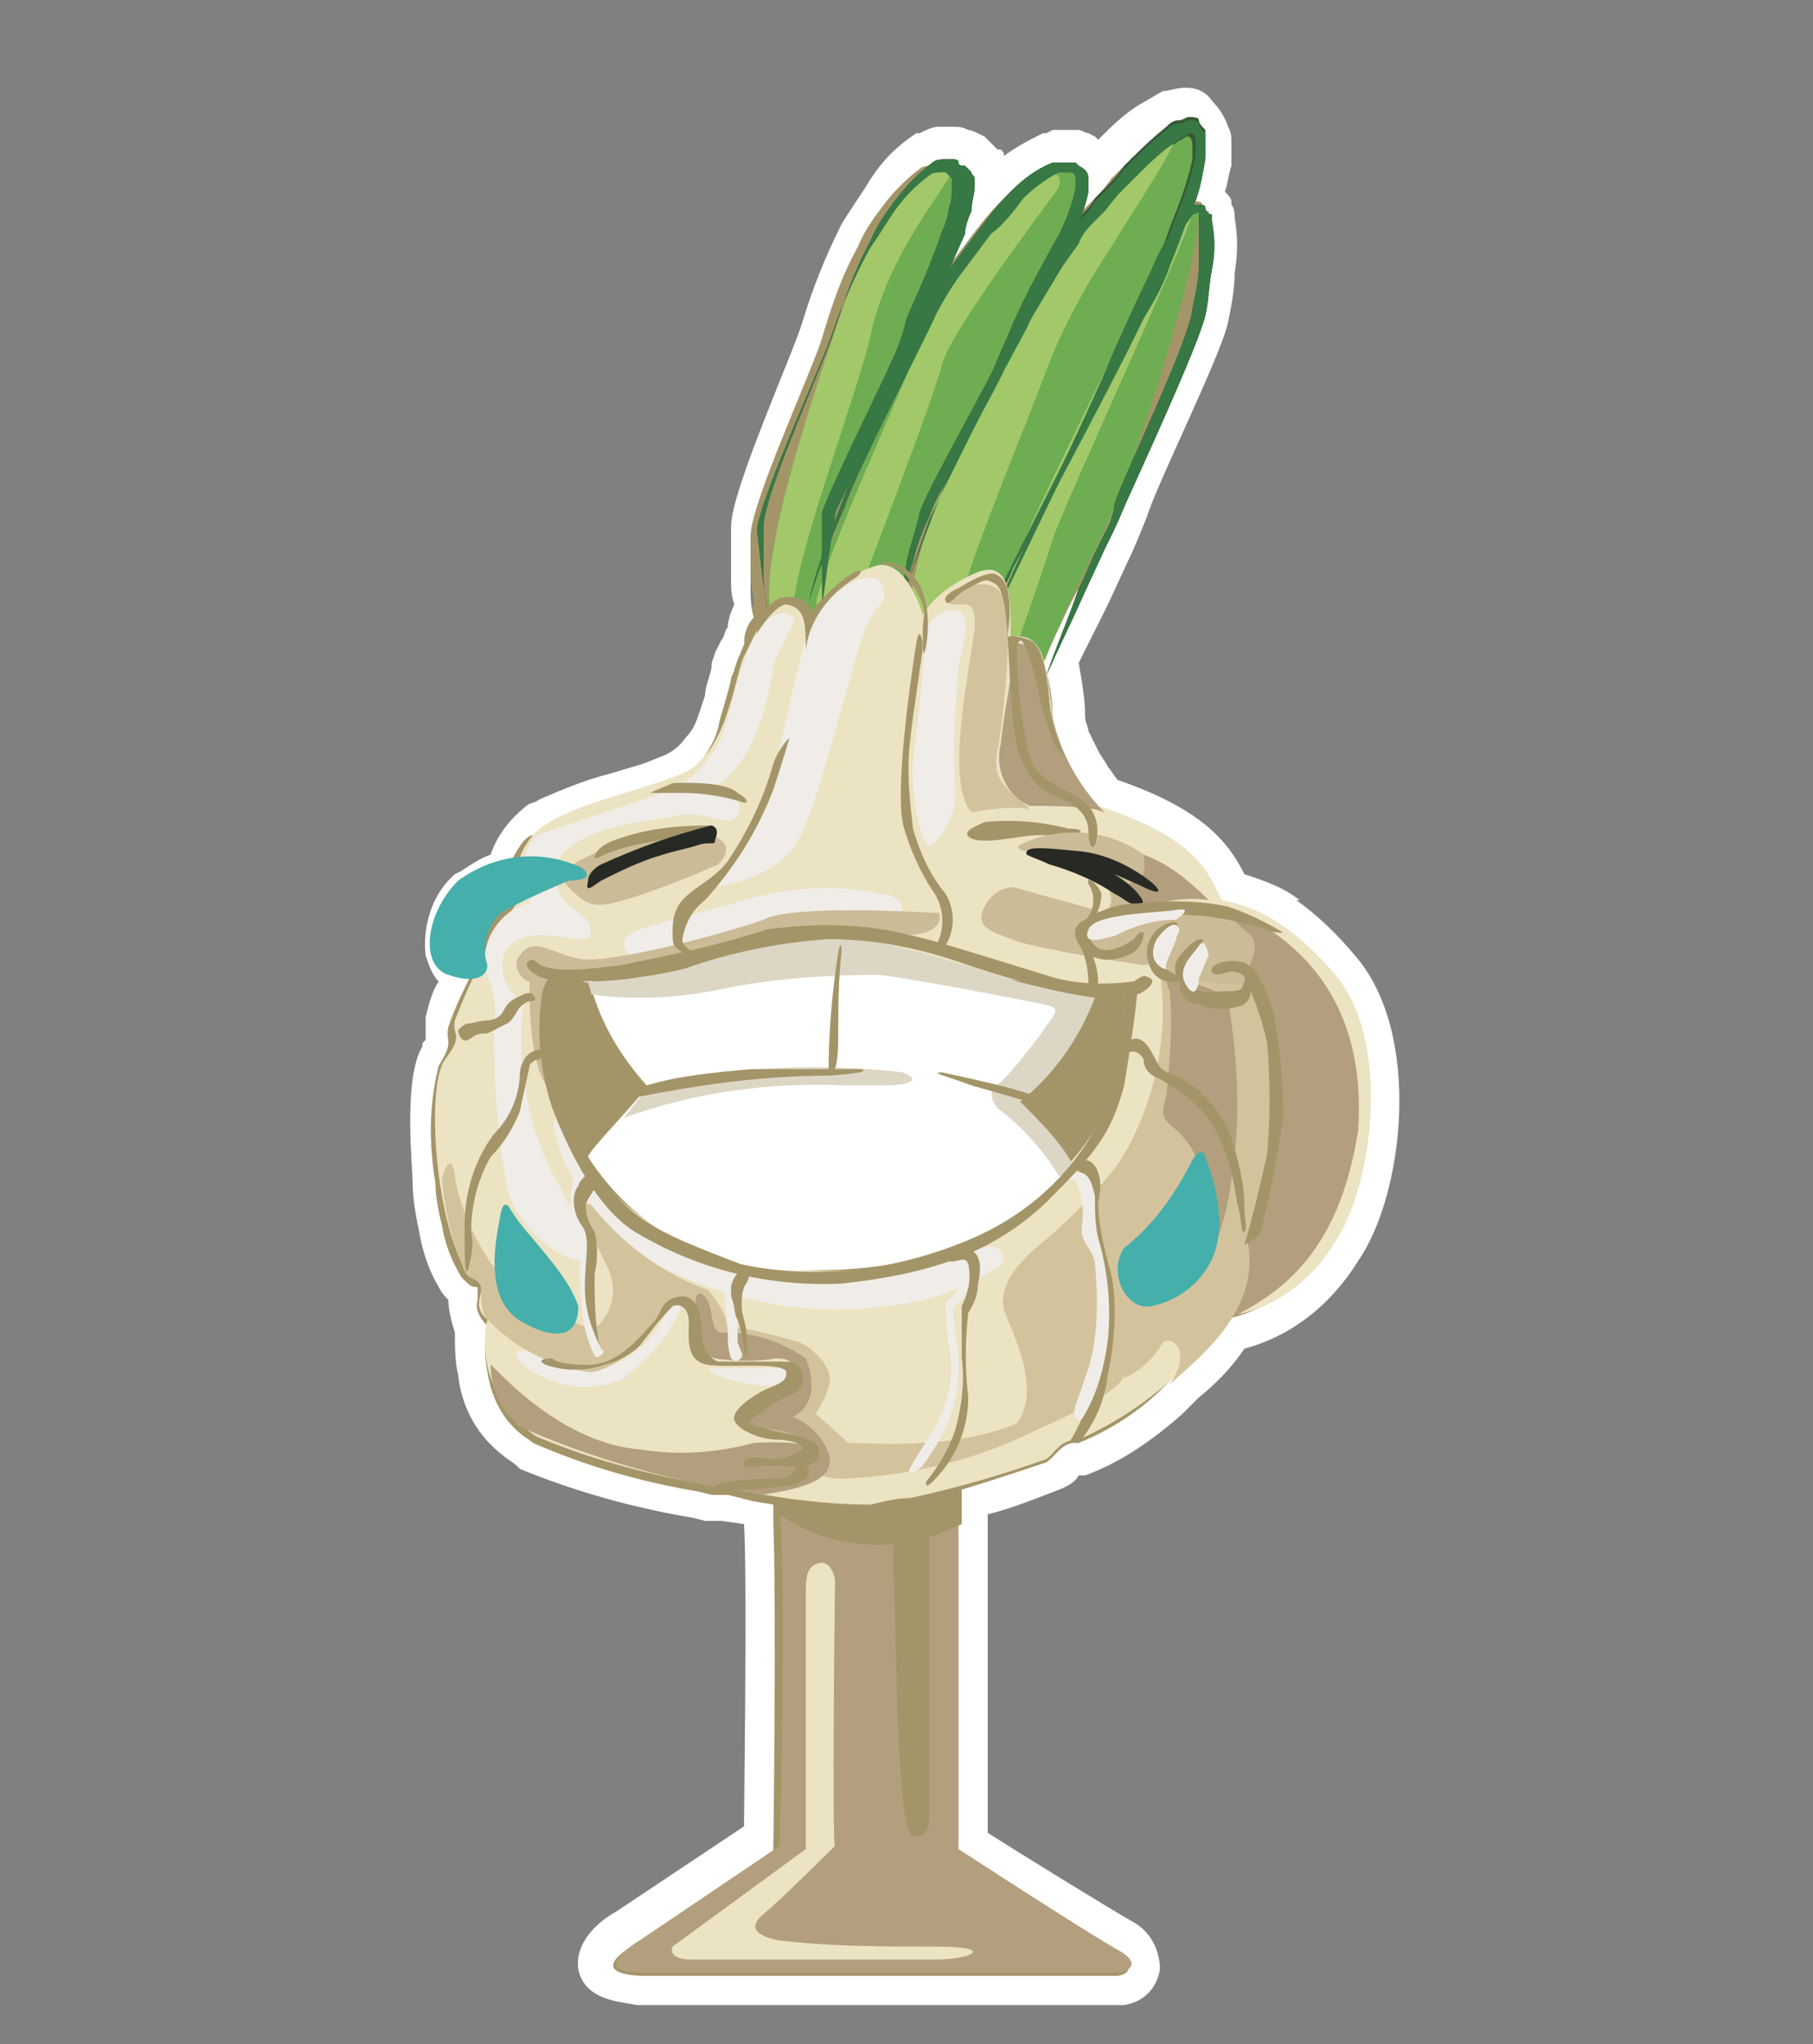 <?xml version="1.0" encoding="utf-8"?>
<!-- Generator: Adobe Illustrator 22.0.0, SVG Export Plug-In . SVG Version: 6.00 Build 0)  -->
<svg version="1.1" id="Слой_1" xmlns="http://www.w3.org/2000/svg" xmlns:xlink="http://www.w3.org/1999/xlink" x="0px" y="0px"
	 viewBox="0 0 55.8 62.9" style="enable-background:new 0 0 55.8 62.9;" xml:space="preserve">
<rect x="0" y="0" width="55.8" height="62.9" fill="#808080" stroke="none"/>
<title>17_1</title>
<path style="fill:#A49568;" d="M24.5,61.3h-4.6c-0.3,0-1.1-0.1-1.3-0.7s0.5-1.1,1-1.3l4.1-2.7c0-0.6,0.1-7.8,0-9.9v-0.1h-0.2
	l-0.9-0.2h-0.1L22,46.3l-0.4-0.1c-1.8-0.3-3.5-0.8-5.2-1.5c-0.2-0.1-0.4-0.2-0.5-0.4c-0.7-0.5-1.1-1.3-1.2-2.2
	c-0.1-0.4-0.1-0.9,0-1.3c-0.2-0.3-0.3-0.7-0.2-1.1l0,0c-0.1,0-0.2-0.1-0.2-0.2c-0.2,0.1-0.3,0-0.3-0.1c-0.2-0.5-0.4-1-0.5-1.6
	c-0.1-0.5-0.2-0.9-0.2-1.4c-0.1-1-0.2-3.2,0.2-3.9c0.1-0.1,0.2-0.2,0.2-0.4v-0.6c0.1-0.5,0.3-1,0.6-1.4c-0.3-0.2-0.5-0.4-0.5-0.7
	c-0.1-0.8,0.2-1.5,0.7-2.1c0.4-0.2,0.7-0.4,1.1-0.6c0-0.5,0.2-0.9,0.4-1.3c0.1-0.1,0.3-0.2,0.4-0.3s0.2-0.1,0.3-0.2
	c0.7-0.3,1.4-0.6,2.2-0.8l1.1-0.3l0.6-0.2c0.4-0.2,0.7-0.5,1-0.8c0.2-0.3,0.3-0.6,0.4-0.9l0.2-0.6l0.3-0.9c0-0.1,0.1-0.2,0.1-0.3
	s0.1-0.2,0.1-0.3c0-0.2,0.1-0.3,0.2-0.4c0-0.3,0.1-0.6,0.3-0.8c0-0.3-0.1-0.6-0.1-0.9v-1.5c0-1,1.9-5.2,2.2-6.2c0.3-1,0.7-2,1.1-2.9
	c0.2-0.5,0.5-1,0.8-1.4c0.3-0.5,0.8-0.9,1.3-1.2c0.2-0.1,0.4-0.2,0.6-0.2h0.3c0.1,0,0.2,0,0.3,0.1c0.1,0,0.2,0.1,0.3,0.2
	s0.2,0.1,0.3,0.2l0.3,0.6v0.4l0.2-0.2c0.4-0.5,0.8-0.9,1.4-1.1l0.3-0.1c0.1,0,0.2,0,0.2,0.1H33l0.3,0.1l0.2,0.1
	c0.2,0.1,0.3,0.3,0.4,0.5L34.1,5c0.4-0.5,0.9-0.9,1.4-1.3c0.2-0.1,0.3-0.2,0.5-0.3c0.1-0.1,0.3-0.1,0.5-0.1l0,0
	c0.3,0,0.5,0.1,0.7,0.3c0.1,0.2,0.2,0.3,0.3,0.5c0,0.1,0.1,0.2,0.1,0.4v0.6c0,0.3-0.1,0.7-0.2,1c0.1,0.1,0.2,0.2,0.2,0.4
	c0,0.1,0.1,0.2,0.1,0.3c0.1,0.5,0.1,1.1,0,1.6c-0.1,0.5-0.1,1-0.2,1.5c-0.2,1-2.1,5-2.5,6c-0.2,0.5-0.4,0.9-0.6,1.4l-0.6,1.3
	c-0.3,0.7-0.7,1.4-1,2l0,0c0.2,0.6,0.2,1.2,0.2,1.8c0,0.2,0.1,0.3,0.1,0.5c0.1,0.3,0.2,0.5,0.3,0.8c0.1,0.2,0.2,0.3,0.3,0.5
	c0.1,0.2,0.3,0.4,0.5,0.5c2.8,0.9,3.4,2.1,3.8,2.9l0,0c0.7,0.1,1.3,0.4,1.8,0.8c0.1,0,0.1,0.1,0.2,0.1c0.6,0.4,1.1,0.9,1.6,1.5
	c1.9,2.2,1.3,6.9,0,8.8c-0.7,1.3-2,2.2-3.4,2.5c-0.4,0.5-0.9,1-1.4,1.5l-0.5,0.5c-0.8,0.8-1.8,1.4-2.9,1.8h-0.2L33,45.3l-0.3,0.3
	c-0.8,0.3-1.7,0.6-2.5,0.8v10.4c0.9,0.5,3.9,2.5,4.7,2.9c0.2,0.1,0.8,0.4,0.7,1c-0.1,0.3-0.4,0.6-0.7,0.7h-0.1
	C34.6,61.2,28.8,61.3,24.5,61.3z"/>
<path style="fill:#FFFFFF;" d="M36.6,3.7c0.1,0,0.2,0,0.3,0.1C37,3.9,37,4,37.1,4.1v0.8c-0.1,0.4-0.2,0.9-0.3,1.3
	c0.1,0,0.2,0,0.2,0.1s0.1,0.2,0.2,0.2v0.2c0.1,0.5,0.1,1,0,1.5c-0.1,0.5-0.1,1-0.2,1.4c-0.3,0.9-2.2,5-2.6,5.9
	c-0.2,0.5-0.4,0.9-0.6,1.3l-0.6,1.3c-0.4,0.7-0.7,1.5-1.1,2.2c0.2,0.6,0.3,1.2,0.3,1.8c0,0.2,0.1,0.4,0.1,0.7
	c0.1,0.3,0.2,0.5,0.3,0.8c0.1,0.2,0.2,0.4,0.4,0.6c0.2,0.2,0.4,0.4,0.6,0.7c3,1,3.4,2.1,3.7,2.9h0.3c0.6,0.1,1.1,0.4,1.6,0.7l0,0
	c0.6,0.4,1.2,0.9,1.6,1.5c1.7,2,1.2,6.5,0,8.2c-0.7,1.2-1.9,2.1-3.3,2.4c-0.4,0.6-0.9,1.1-1.4,1.6l-0.5,0.5l0,0
	c-0.7,0.7-1.6,1.3-2.6,1.7H33c-0.4,0.1-0.5,0.4-0.8,0.6c-0.9,0.3-1.8,0.6-2.8,0.9v0.7l0,0V57c0,0,4,2.5,4.9,3.1s0.1,0.7,0.1,0.7
	H19.7c-1.8-0.1-0.1-1-0.1-1l4.2-2.8c0,0,0.1-7.5,0-10.2v-0.5l0,0l-0.6-0.1l0,0L22.4,46h-0.5l-0.4-0.1c-1.8-0.3-3.5-0.8-5.1-1.5
	c-0.1-0.1-0.3-0.2-0.4-0.3l0,0c-0.6-0.5-0.9-1.2-1-1.9l0,0c-0.1-0.5-0.1-0.9,0-1.4c-0.2-0.2-0.4-0.5-0.3-0.8v-0.3
	c0-0.1,0-0.1-0.1-0.1s-0.2-0.1-0.3-0.2l-0.1-0.1c-0.3-0.5-0.5-1-0.6-1.6c-0.1-0.4-0.2-0.9-0.2-1.3l0,0c-0.2-1.2-0.2-2.4,0.1-3.6
	c0.5-0.8,0.2-0.7,0.3-1.2c0.2-0.6,0.5-1.2,0.8-1.8c-0.1,0-0.3-0.1-0.4-0.1c-0.6-0.2-0.5-1.3,0.2-2c0.4-0.3,0.8-0.4,1.2-0.5
	c0-0.5,0.2-0.9,0.5-1.3c0.1-0.1,0.2-0.2,0.3-0.2s0.1-0.1,0.2-0.1l0,0c1-0.4,2.1-0.8,3.2-1.1l0.6-0.2c0.5-0.2,0.9-0.5,1.2-0.9
	c0.2-0.3,0.4-0.6,0.5-1c0.1-0.5,0.3-1,0.4-1.5c0-0.1,0.1-0.2,0.1-0.3l0.1-0.3c0.1-0.2,0.2-0.5,0.3-0.7l-0.1,0.2l0,0
	c0-0.3,0.1-0.6,0.3-0.8c-0.1-0.3-0.1-0.7-0.1-1v-1.5c0-1,1.9-5.1,2.2-6.1c0.3-1,0.6-1.9,1.1-2.8c0.2-0.5,0.5-0.9,0.8-1.3
	c0.3-0.4,0.7-0.8,1.1-1.1c0.1-0.1,0.3-0.1,0.4-0.1h0.2c0.1,0,0.2,0,0.2,0.1s0.1,0.1,0.2,0.1l0.2,0.2c0.1,0.1,0.1,0.1,0.1,0.2v0.2
	c0,0.3-0.1,0.5-0.1,0.8c-0.1,0.2-0.2,0.5-0.2,0.7l-0.6,1.5l0.2-0.3l0.9-1.2c0.3-0.4,0.6-0.8,1-1.2c0.4-0.4,0.8-0.7,1.3-0.9h0.7
	l0.1,0.1c0.2,0.1,0.3,0.2,0.3,0.4v0.4c0,0.2-0.1,0.4-0.1,0.6l0.2-0.3l0,0l0.3-0.3C33.8,6,34,5.8,34.2,5.5c0.4-0.4,0.8-0.8,1.3-1.2
	c0.1-0.1,0.2-0.2,0.4-0.2C36.1,3.9,36.3,3.8,36.6,3.7L36.6,3.7 M25.7,15.5c0.1-0.3,1.9-3.7,2-4C27.6,11.8,25.8,15.2,25.7,15.5
	 M24.9,18.8L24.9,18.8 M36.5,2.7L36.5,2.7c-0.3,0-0.5,0.1-0.7,0.1c-0.2,0.1-0.5,0.3-0.7,0.4c-0.5,0.3-0.9,0.7-1.3,1.1l-0.1-0.1
	l-0.2-0.1c-0.1,0-0.2-0.1-0.3-0.1h-0.8l-0.2,0.1h-0.1c-0.4,0.2-0.8,0.4-1.2,0.7c0-0.1,0-0.1-0.1-0.2h-0.1l-0.3-0.3l-0.1-0.1
	C30.1,4.1,29.9,4,29.8,4c-0.2-0.1-0.3-0.1-0.5-0.1h-0.4c-0.2,0-0.4,0.1-0.6,0.2h-0.1c-0.6,0.4-1,0.8-1.4,1.4
	c-0.3,0.5-0.6,0.9-0.9,1.4c-0.5,1-0.9,2-1.2,3c-0.3,1-2.2,5.2-2.2,6.3v1.6c0,0.3,0,0.5,0.1,0.8c-0.1,0.2-0.2,0.5-0.2,0.7
	c-0.1,0.1-0.1,0.3-0.2,0.4L22,20.1c0,0.1-0.1,0.2-0.1,0.4s-0.2,0.6-0.2,0.9L21.5,22c-0.1,0.3-0.2,0.5-0.4,0.7
	c-0.2,0.3-0.5,0.5-0.8,0.6l-0.5,0.2l-1,0.3c-0.8,0.2-1.5,0.5-2.2,0.8c-0.1,0.1-0.3,0.1-0.4,0.2c-0.5,0.4-0.9,0.9-1.1,1.5
	c-0.3,0.1-0.6,0.3-0.9,0.5L14,26.9c-0.7,0.6-1,1.6-0.9,2.5c0.1,0.3,0.2,0.6,0.4,0.8c-0.2,0.3-0.3,0.7-0.4,1.1V32L13,32.1v0.1
	c-0.6,1-0.3,3.7-0.3,4.2c0,0.5,0.1,1,0.2,1.5c0.1,0.6,0.3,1.2,0.6,1.7c0.1,0.2,0.2,0.3,0.3,0.4l0,0c0,0.3,0.1,0.7,0.2,1
	c0,0.4,0,0.9,0.1,1.3c0.1,1,0.6,1.9,1.4,2.5c0.1,0.1,0.3,0.2,0.4,0.3l0.1,0.1c1.7,0.7,3.5,1.2,5.3,1.5l0.4,0.1h0.5l0.7,0.1
	c0.1,1.7,0,8.6,0,9.3L19,58.8c-0.9,0.5-1.3,1.2-1.2,1.8c0.2,1,1.4,1,1.8,1.1h15c0.6-0.1,1-0.5,1.1-1.1c0-0.6-0.3-1.2-0.9-1.5
	c-0.7-0.4-3.3-2-4.4-2.7v-9.8c0.8-0.2,1.5-0.5,2.3-0.8c0.2-0.1,0.4-0.2,0.5-0.4h0.2c1.1-0.4,2.1-1.1,3-1.9l0,0l0.5-0.5
	c0.5-0.4,1-0.9,1.4-1.5c1.5-0.4,2.7-1.4,3.5-2.7c1.4-2,2-7-0.1-9.4c-0.5-0.6-1.1-1.2-1.8-1.7H40c-0.5-0.4-1.1-0.6-1.7-0.8
	c-0.5-1-1.3-2-3.9-2.9c-0.1-0.1-0.2-0.3-0.3-0.4c-0.1-0.2-0.2-0.3-0.3-0.5l0,0c-0.1-0.2-0.2-0.4-0.3-0.6c0-0.1-0.1-0.3-0.1-0.4
	c0-0.6-0.1-1.1-0.2-1.7l0.9-1.8l0.6-1.3c0.2-0.4,0.4-0.9,0.6-1.4c0.3-1,2.3-5,2.5-6c0.1-0.5,0.2-1,0.2-1.5l0,0
	c0.1-0.6,0.1-1.1,0-1.7c0-0.1,0-0.3-0.1-0.4V6.2c0-0.1-0.1-0.2-0.2-0.3c0.1-0.3,0.1-0.5,0.2-0.8V4.4c0-0.2,0-0.3-0.1-0.5
	c-0.1-0.3-0.3-0.6-0.5-0.8C37.1,2.8,36.8,2.7,36.5,2.7L36.5,2.7z"/>
<path style="fill:#6EAD51;" d="M23.7,19.2c-0.4-2.4,1.6-7.9,2.5-10.1c1.5-3.7,3-4.5,3.6-3.7s-4,8.7-4.2,10.6l-0.2,2v0.8"/>
<path style="fill:#385737;" d="M23.7,19.2c-0.1-0.5-0.2-1-0.2-1.5v-1.5c0-1,1.9-5.1,2.2-6.1c0.3-0.9,0.6-1.8,1.1-2.7
	c0.2-0.5,0.5-0.9,0.8-1.3c0.3-0.4,0.7-0.8,1.1-1.1c0.1-0.1,0.3-0.1,0.4-0.1h0.2c0.1,0,0.2,0,0.2,0.1s0.1,0.1,0.2,0.1l0.2,0.2
	C29.9,5.4,30,5.4,30,5.5v0.2c0,0.3-0.1,0.5-0.1,0.8c-0.1,0.2-0.2,0.5-0.2,0.7l-1.2,2.7c-0.2,0.5-0.4,0.9-0.6,1.4s-2,4-2.2,4.5
	c0,0.2-0.1,0.5-0.1,0.7l-0.1,0.7l-0.2,1.5v-2.9c0.1-0.5,1.9-4.1,2.1-4.6c0.2-0.4,0.4-0.9,0.5-1.4C28.3,8.9,28.7,8,29,7.1
	c0.1-0.2,0.2-0.5,0.2-0.7c0.1-0.2,0.1-0.5,0.1-0.7V5.5l-0.1-0.1l-0.1-0.1c-0.2,0-0.4,0-0.5,0.1c-0.4,0.3-0.7,0.6-1,1
	c-0.3,0.4-0.5,0.8-0.8,1.2c-0.5,0.9-0.9,1.8-1.2,2.7c-0.3,0.9-2.2,5-2.3,6C23.4,17.2,23.5,18.2,23.7,19.2z"/>
<path style="fill:#6EAD51;" d="M24.9,18.5c0,0,3-8.1,4.4-10s2.6-3.7,3.7-3.3s-0.9,3.4-1.7,5.1L28.8,15c-0.4,0.9-0.7,1.8-0.9,2.7
	c-0.2,1.2-0.1,0.7-0.1,0.7"/>
<path style="fill:#385737;" d="M24.9,18.5c0.4-2,2.7-7,3.5-8.9c0.2-0.5,0.5-0.9,0.8-1.3l0.9-1.2c0.3-0.4,0.6-0.8,1-1.2
	c0.4-0.4,0.8-0.7,1.3-0.9h0.7l0.1,0.1c0.2,0.1,0.3,0.2,0.3,0.4v0.4c-0.1,0.5-0.3,1-0.5,1.5c-0.4,0.9-1,1.8-1.4,2.7l-0.7,1.3
	c-0.2,0.5-2.2,4-2.3,4.5c-0.2,0.4-0.4,0.9-0.5,1.4C28,17.5,28,17.8,27.9,18l-0.1,0.4v0.2l0,0l0,0l0,0V18c0-0.2,0.1-0.5,0.1-0.7
	c0.1-0.5,0.3-1,0.4-1.5s2.1-4,2.3-4.5s0.4-0.9,0.6-1.4c0.4-0.9,0.9-1.8,1.4-2.7c0.2-0.4,0.4-0.9,0.5-1.4V5.5c0-0.1,0-0.1-0.1-0.2
	h-0.4c-0.4,0.2-0.8,0.5-1.1,0.8c-0.3,0.4-0.6,0.8-1,1.1c-0.3,0.4-0.6,0.8-0.9,1.2c-0.3,0.4-0.6,0.9-0.8,1.3
	c-0.4,0.9-2.5,4.9-2.8,5.9C25.6,16.5,25.2,17.5,24.9,18.5z"/>
<path style="fill:#6EAD51;" d="M30.3,19.2c0,0,5.1-9.9,5.6-11s2.7-6.9-1.3-2.5s-6.9,13.8-6.9,13.8"/>
<path style="fill:#385737;" d="M30.3,19.2c1-2.1,3.7-7.3,4.6-9.5c0.2-0.5,0.5-1.1,0.7-1.6S36,7,36.2,6.5c0.2-0.5,0.4-1.1,0.5-1.6
	V4.5c0-0.1,0-0.2-0.1-0.3h-0.1c-0.1,0.1-0.2,0.1-0.3,0.2c-0.5,0.3-0.9,0.7-1.3,1.1l-0.6,0.6L34,6.5l-0.3,0.3
	c-0.2,0.2-0.4,0.4-0.5,0.7l-0.5,0.7l-0.9,1.5c-0.6,1-2.7,5.2-3.2,6.3c-0.4,1.1-0.8,2.2-1,3.3c0.4-2.3,2.8-7.7,3.9-9.8
	c0.5-1.1,1.1-2.1,1.9-3c0.1-0.1,0.2-0.2,0.3-0.4L34,5.8c0.2-0.2,0.4-0.4,0.6-0.7c0.4-0.4,0.8-0.8,1.3-1.2c0.1-0.1,0.2-0.2,0.4-0.2
	c0.1,0,0.2-0.1,0.3-0.1s0.3,0,0.3,0.1S37,3.9,37.1,4v0.8C37,5.4,36.8,6,36.6,6.5c-0.2,0.6-0.4,1.1-0.6,1.6c-0.2,0.6-0.5,1.1-0.8,1.6
	C34.2,11.9,31.4,17.1,30.3,19.2z"/>
<path style="fill:#6EAD51;" d="M30.4,19.4c0,0,5.8-12.9,6.4-13s-1.7,7.7-2.9,10.1S32,20.7,32,20.7"/>
<path style="fill:#385737;" d="M30.4,19.4c0.7-1.8,3.1-6.7,3.8-8.4c0.4-0.9,0.8-1.8,1.2-2.6c0.2-0.5,0.4-0.9,0.7-1.3
	c0.1-0.2,0.2-0.4,0.4-0.6c0-0.1,0.1-0.1,0.2-0.2h0.2c0.1,0,0.2,0,0.2,0.1s0.1,0.2,0.2,0.2v0.2c0.1,0.5,0.1,1,0,1.5
	c-0.1,0.5-0.1,1-0.2,1.4c-0.2,0.9-2.1,5-2.5,5.9c-0.2,0.5-0.4,0.9-0.6,1.3l-0.6,1.3c-0.4,0.9-0.8,1.7-1.2,2.6c0.3-0.9,0.7-1.8,1-2.7
	c0.2-0.4,0.4-0.9,0.6-1.3l0.3-0.6c0.1-0.2,0.2-0.5,0.2-0.7c0.3-0.9,2.3-5,2.4-6c0.1-0.5,0.2-0.9,0.2-1.4V6.5H37l-0.3,0.1
	c-0.1,0.2-0.3,0.4-0.4,0.6c-0.2,0.4-0.4,0.8-0.7,1.3c-0.4,0.9-0.8,1.7-1.2,2.6L30.4,19.4z"/>
<path style="fill:#A2C86A;" d="M23.7,18.8c-0.3-2.1,1.6-7.4,2.3-9.5C27.3,6,28.8,4.9,29.3,5s-1.9,2.4-2.5,5.3
	c-0.4,1.8-2.3,6.7-2.4,8.5"/>
<path style="fill:#A2C86A;" d="M25.1,18.6c0.4-1.8,2.7-6.6,3.3-8.3c1-1.8,2.2-3.5,3.7-5c0.4-0.1,0.7,0.2,0.4,0.6s-3.3,4.4-3.5,5.3
	s-2.7,7.4-2.7,7.4"/>
<path style="fill:#A2C86A;" d="M27.9,19.6c0.1-1.4,0.4-2.8,0.9-4.1c1.4-3,2.9-6,4.7-8.8C34.1,6,35.9,3.9,36.2,4
	c0.3,0.1-1.4,2.6-2,3.6c-0.8,1.2-1.5,2.5-2,3.8c-0.6,1.7-2.7,6.5-2.9,8.2"/>
<path style="fill:#A2C86A;" d="M30.2,19.9c0,0,1.2-3,1.6-3.9s4.5-9.4,4.9-9.6s-4,9.2-4.3,10.2s-1.3,3.8-1.3,3.8"/>
<path style="fill:#377845;" d="M23.7,19.2c-0.1-0.5-0.2-1-0.2-1.5v-1.5c0-1,1.9-5.1,2.2-6.1c0.3-0.9,0.6-1.8,1.1-2.7
	c0.2-0.5,0.5-0.9,0.8-1.3c0.3-0.4,0.7-0.8,1.1-1.1c0.1-0.1,0.3-0.1,0.4-0.1h0.2c0.1,0,0.2,0,0.2,0.1s0.1,0.1,0.2,0.1l0.2,0.2
	C29.9,5.4,30,5.4,30,5.5v0.2c0,0.3-0.1,0.5-0.1,0.8c-0.1,0.2-0.2,0.5-0.2,0.7l-1.2,2.7c-0.2,0.5-0.4,0.9-0.6,1.4s-2,4-2.2,4.5
	c0,0.2-0.1,0.5-0.1,0.7l-0.1,0.7l-0.2,1.5v-2.9c0.1-0.5,1.9-4.1,2.1-4.6c0.2-0.4,0.4-0.9,0.5-1.4C28.3,8.9,28.7,8,29,7.1
	c0.1-0.2,0.2-0.5,0.2-0.7c0.1-0.2,0.1-0.5,0.1-0.7V5.5l-0.1-0.1l-0.1-0.1c-0.2,0-0.4,0-0.5,0.1c-0.4,0.3-0.7,0.6-1,1
	c-0.3,0.4-0.5,0.8-0.8,1.2c-0.5,0.9-0.9,1.8-1.2,2.7c-0.3,0.9-2.2,5-2.3,6C23.4,17.2,23.5,18.2,23.7,19.2z"/>
<path style="fill:#377845;" d="M24.9,18.5c0.4-2,2.7-7,3.5-8.9c0.2-0.5,0.5-0.9,0.8-1.3l0.9-1.2c0.3-0.4,0.6-0.8,1-1.2
	c0.4-0.4,0.8-0.7,1.3-0.9h0.7l0.1,0.1c0.2,0.1,0.3,0.2,0.3,0.4v0.4c-0.1,0.5-0.3,1-0.5,1.5c-0.4,0.9-1,1.8-1.4,2.7l-0.7,1.3
	c-0.2,0.5-2.2,4-2.3,4.5c-0.2,0.4-0.4,0.9-0.5,1.4C28,17.5,28,17.8,27.9,18l-0.1,0.4v0.2l0,0l0,0l0,0V18c0-0.2,0.1-0.5,0.1-0.7
	c0.1-0.5,0.3-1,0.4-1.5s2.1-4,2.3-4.5s0.4-0.9,0.6-1.4c0.4-0.9,0.9-1.8,1.4-2.7c0.2-0.4,0.4-0.9,0.5-1.4V5.5c0-0.1,0-0.1-0.1-0.2
	h-0.4c-0.4,0.2-0.8,0.5-1.1,0.8c-0.3,0.4-0.6,0.8-1,1.1c-0.3,0.4-0.6,0.8-0.9,1.2c-0.3,0.4-0.6,0.9-0.8,1.3
	c-0.4,0.9-2.5,4.9-2.8,5.9C25.6,16.5,25.2,17.5,24.9,18.5z"/>
<path style="fill:#377845;" d="M27.6,19.4c0.4-2.3,2.8-7.7,3.9-9.8c0.5-1.1,1.1-2.1,1.9-3c0.1-0.1,0.2-0.2,0.3-0.4L34,5.9
	c0.2-0.2,0.4-0.4,0.6-0.7C35,4.8,35.4,4.4,35.9,4c0.1-0.1,0.2-0.2,0.4-0.2c0.1,0,0.2-0.1,0.3-0.1s0.3,0,0.3,0.1S37,4,37.1,4.1v0.8
	c-0.1,0.6-0.2,1.2-0.5,1.7c-0.2,0.6-0.4,1.1-0.6,1.6c-0.2,0.6-0.5,1.1-0.8,1.6c-1,2.1-3.8,7.3-4.9,9.3c1-2.1,3.7-7.3,4.7-9.5
	c0.2-0.5,0.5-1.1,0.7-1.6s0.4-1.1,0.6-1.6c0.2-0.5,0.4-1.1,0.5-1.6V4.4c0-0.1,0-0.2-0.1-0.3h-0.1c-0.1,0.1-0.2,0.1-0.3,0.2
	C35.8,4.6,35.4,5,35,5.4L34.4,6L34,6.5l-0.3,0.3c-0.2,0.2-0.4,0.4-0.5,0.7l-0.5,0.7l-0.9,1.5c-0.6,1-2.7,5.2-3.2,6.3
	C28.2,17.1,27.9,18.2,27.6,19.4z"/>
<path style="fill:#377845;" d="M30.4,19.4c0.7-1.8,3.1-6.7,3.8-8.4c0.4-0.9,0.8-1.8,1.2-2.6c0.2-0.5,0.4-0.9,0.7-1.3
	c0.1-0.2,0.2-0.4,0.4-0.6c0-0.1,0.1-0.1,0.2-0.2h0.2c0.1,0,0.2,0,0.2,0.1s0.1,0.2,0.2,0.2v0.2c0.1,0.5,0.1,1,0,1.5
	c-0.1,0.5-0.1,1-0.2,1.4c-0.2,0.9-2.1,5-2.5,5.9c-0.2,0.5-0.4,0.9-0.6,1.3l-0.6,1.3c-0.4,0.9-0.8,1.7-1.2,2.6c0.3-0.9,0.7-1.8,1-2.7
	c0.2-0.4,0.4-0.9,0.6-1.3l0.3-0.6c0.1-0.2,0.2-0.5,0.2-0.7c0.3-0.9,2.3-5,2.4-6c0.1-0.5,0.2-0.9,0.2-1.4V6.5H37l-0.3,0.1
	c-0.1,0.2-0.3,0.4-0.4,0.6c-0.2,0.4-0.4,0.8-0.7,1.3c-0.4,0.9-0.8,1.7-1.2,2.6L30.4,19.4z"/>
<path style="fill:#B39F7D;" d="M24,56.8l-4.3,2.9c0,0-1.7,1,0.1,1h14.7c0,0,0.8-0.2-0.1-0.7s-4.9-3.1-4.9-3.1V46.5
	c-1.8,0.8-3.8,0.8-5.5-0.2C24.2,49.2,24,56.8,24,56.8z"/>
<path style="fill:#A49568;" d="M28.9,47.2c0.2-0.1,0.5-0.2,0.7-0.3v-1.3c0,0-4.8,0.5-5.6,0.4v0.6C25.4,47.6,27.3,47.8,28.9,47.2z"/>
<path style="fill:#A49568;" d="M28.6,47.7V56c0,0,0,0.6-0.5,0.5s-0.5-5.6-0.6-8.2v-1.6C27.5,46.7,28.7,45.9,28.6,47.7z"/>
<path style="fill:#ECE3C3;" d="M25.7,56.8c-0.1,0,0-8.2,0-8.2s-0.1-0.6-0.5-0.5s-0.4,0.5-0.4,1v7.8l-4.1,3c0,0-0.2,0.4,0.6,0.4h7.5
	c1.1,0,1.9-0.4,0-0.4c-1.6,0-3.3,0-4.9-0.2c-0.4-0.1-1-0.3-0.4-0.8S25.7,56.8,25.7,56.8z"/>
<path style="fill:#ECE3C3;" d="M28.4,18.9c0,0-0.5-1.7-1.4-1.5c-1.1,0.3-2,1.2-2.2,2.3c0-0.6-0.1-1.1-0.6-1.2s-1,1.1-1.3,1.7
	s-0.5,3-1.9,3.6s-3.8,1-4.6,1.9c-0.5,0.6-0.7,1.4-0.5,2.1c-0.8,1.1-1.4,2.3-1.9,3.6c-0.1,0.5,0.3,0.4-0.3,1.2s-0.3,4.9,0.6,6.4
	c0.3,0.4,0.4,0.2,0.5,0.5s-0.3,0.7,0.2,1.1c-0.3,1.4,0.3,2.8,1.5,3.6c1.9,0.8,3.9,1.3,6,1.6c1.4,0.3,2.9,0.5,4.3,0.5
	c0.4-0.1,0.8-0.2,1.2-0.2c1.4-0.3,2.8-0.7,4.2-1.2c0.3-0.2,0.4-0.6,1-0.6c1.8-0.8,3.4-2.1,4.6-3.8c1.4-0.2,2.6-1.1,3.3-2.3
	c1.2-1.8,1.7-6.2,0-8.2s-3-2.2-3.5-2.3c-0.4-0.8-0.7-1.9-3.8-2.9c-0.8-0.7-1.3-1.7-1.4-2.8c-0.2-1.4-0.2-2.6-1.3-2.4
	c0-0.9,0.1-2.4-1-2C29.4,17.9,28.8,18.3,28.4,18.9L28.4,18.9z"/>
<path style="fill:#F0EDE8;" d="M26.7,19.2c0.1-0.2,0.2-0.4,0.4-0.6c0.2-0.3,0.1-0.6-0.1-0.8h-0.1c-0.3-0.1-1,0.1-1.9,1.2
	c-0.3,0.8-0.8,3.1-0.9,3.6c-0.3,1.3-0.7,2.5-1.4,3.6c-0.7,1-0.9,1.1-0.9,1.1s2.2-0.1,2.9-1.7S26.4,19.7,26.7,19.2z"/>
<path style="fill:#F0EDE8;" d="M28.5,19.3c0,0,0.5-0.7,1-0.5s0,1.4,0,1.8c-0.1,1.2-0.2,2.4-0.1,3.6c0.1,0.8-0.5,1.8-0.8,1.8
	s-0.6-2-0.5-2.6S28.5,19.8,28.5,19.3z"/>
<path style="fill:#F0EDE8;" d="M24.4,19.2c-0.2,0.4-0.4,0.8-0.6,1.3c-0.1,0.6-0.4,2.9-1.9,3.8c0.5,0.1,1.1,0.4,0.8,0.8s-1-0.2-1.9,0
	s-3.1,0.3-3.7,1.5c-0.1,0.5,0.1,1.1,0.6,1.4c0.5,0.3,0.7,0.9,0.2,0.9s-2-0.5-2.4,0.5c-0.2,1,0.5,1.3,0.6,1.5
	c-0.2,1.8,0.1,3.6,0.9,5.2c0.8,1.5,1.2,2.2,1,2.6s-2.1-0.7-2.4-2.2c-0.3-1.6-0.4-3.2-0.4-4.8c0.1-0.6,0-1.2-0.2-1.7
	c-0.3-0.9,0.3-1.9,1.2-2.2h0.1c-0.2-0.7-0.4-1.9,0.5-2.2l3.6-1.2c0.9-0.3,1.6-1.1,1.9-2c0.4-1.3,0.6-2.6,1.3-3.3
	C24,18.7,24.6,18.9,24.4,19.2z"/>
<path style="fill:#F0EDE8;" d="M19.4,29.4c0,0-0.6-0.5,0.3-0.8s2.6-0.7,3.2-0.9c1.4-0.4,2.8-0.5,4.2-0.2c0.9,0.1,0.7,0.7,0.4,0.7
	c-1.3-0.1-2.7-0.1-4,0.2C22.2,28.8,20.8,29.2,19.4,29.4z"/>
<path style="fill:#A49568;" d="M30.3,25.3c-0.2,0.1-0.8,0.3-0.4,0.5s1.6-0.1,2-0.1H33c0.2,0,0.5-0.2-0.1-0.2
	C32.1,25.3,31.2,25.2,30.3,25.3z"/>
<path style="fill:#F0EDE8;" d="M17.5,35.2c0,0-0.9-1.9-0.2,0.4c0.7,1.6,1.9,2.9,3.5,3.6c2,0.9,4.2,1.3,6.4,1
	c1.2-0.1,2.4-0.5,3.5-1.2c0.4-0.3,0.1-0.8-0.5-0.6c-1.5,0.7-3.2,1-4.9,1c-2.4-0.2-4-0.4-5.8-1.7C18.7,37,18,36.1,17.5,35.2z"/>
<path style="fill:#F0EDE8;" d="M16.4,41.6c-0.1,0-0.9-0.2-0.3,0.4c0.9,0.7,2.1,0.9,3.1,0.4c0.7-0.5,1.3-1.2,1.7-2
	c0.1-0.3,0.1-0.6-0.2-0.3s-0.4,1.2-1.8,1.9C18,42.2,17.1,42.1,16.4,41.6z"/>
<path style="fill:#F0EDE8;" d="M21.9,42.1H24c0.2,0,0.7,0.3,0,0.5S21.4,42.2,21.9,42.1z"/>
<path style="fill:#CBBB96;" d="M18,26.4c0,0-1,0.4-0.5,0.9s0.7,0.7,1.7,0.4c1-0.3,2-0.7,2.9-1.1c0.1-0.1,0.6-0.6-0.2-0.9
	C20.6,25.6,19.2,25.8,18,26.4z"/>
<path style="fill:#D3C39D;" d="M29.2,18.3c0,0-0.2,0.3,0.2,0.3s0.6-0.1,0.6,0.6S29,24,29.9,25c0.6-0.1,1.2-0.2,1.8-0.1
	c-0.6-0.6-1.2-0.8-1-1.8s0.5-4.1,0.2-4.7S30,17.9,29.2,18.3z"/>
<path style="fill:#CBBB96;" d="M35.2,26.3c-1.1-0.8-2.6-0.9-3.8-0.3c-0.1,0-0.1,0.2,0.3,0.2c1,0.2,2,0.5,2.9,0.9
	C34.9,27.4,35.5,26.8,35.2,26.3z"/>
<path style="fill:#CBBB96;" d="M34,28.1c-0.9-0.3-1.8-0.5-2.8-0.8c-0.5,0-0.9,0.4-1,0.9c0,0.4,0.4,0.5,1.2,0.8
	c1.2,0.3,2.5,0.5,3.8,0.7c0.4,0,0.4-0.7,0.2-0.8s-0.3,0.1-0.6,0.2s-1,0.2-1.2-0.2S33.3,28.4,34,28.1z"/>
<path style="fill:#CBBB96;" d="M28.9,28.1c0,0-4.5-0.3-5.4,0.2c-1.1,0.4-4.8,1.4-5.7,1.2s-1.4-0.7-1.8-0.1c-0.2,0.2-0.1,0.5,0.1,0.7
	c0.1,0.1,0.2,0.1,0.2,0.1c0,0-0.1,2.8,0.7,3.4c0-0.4,0-0.8-0.2-1.1c-0.1-0.4-0.3-2.3,0.2-2.4c1.1,0,2.2-0.1,3.3-0.4
	c1.2-0.4,2.5-0.7,3.7-1c1.1-0.1,2.3-0.1,3.4,0C28,28.9,29.1,28.7,28.9,28.1z"/>
<path style="fill:#D3C39D;" d="M13.6,36.3c0-0.1,0.3-1,0.4-0.1s1,3.1,2.2,3.7s1.8,1.1,2.2,0.9c0.5-0.5,0.6-1.2,0.3-1.8
	c-0.3-0.6-0.6-1.2-0.7-1.8c0-0.1,0.1-0.3,0.3,0c0.9,1.1,2.1,2,3.5,2.5c0.4,0.5,0.8,1.1,0.4,1.4s-0.7-0.9-1-1s-0.7-0.3-0.9,0.4
	s-1.7,1.9-2.3,1.7c-1.1-0.2-2.1-0.7-2.9-1.5c-0.2-0.2-0.3-0.3-0.3-1.1c-0.1-0.3-0.4-0.2-0.5-0.5C13.9,38.2,13.7,37.3,13.6,36.3z"/>
<path style="fill:#B39F7D;" d="M15.1,42c0-0.1,2,2.4,4.6,2.6c1.2,0.2,2.4,0.1,3.5-0.2c0,0,1.8-0.1,1.6,0.2c-0.1,0.2-0.3,0.3-0.5,0.4
	c0,0,0.9,0.1,0.2,0.4c-0.7,0.2-1.5,0.4-2.3,0.4c-2.1-0.4-4.2-1-6.2-1.9C15.4,43.4,15.1,42.7,15.1,42z"/>
<path style="fill:#D3C39D;" d="M34.8,35.3c-0.8,1.1-1.7,2.1-2.8,3c-1.1,0.9-1.2,1.6-1.1,2s1.4,2.7,0.2,3.7s2.9-0.8,3.4-1.5
	S36.3,33.9,34.8,35.3z"/>
<path style="fill:#B39F7D;" d="M37.2,27.7c-0.6-0.6-1.2-1.1-2-1.4c0,0.3,0.2,0.7-0.5,0.9c0.2,0.2,0.4,0.4,0.6,0.7
	C35.9,27.7,36.6,27.6,37.2,27.7z"/>
<path style="fill:#B39F7D;" d="M38.3,29.9c0.7,1.4,1,2.9,0.9,4.5c-0.3,2.2-0.5,3.4-0.9,3.8c0.2,0.8,0,1.7-0.5,2.4
	c1.6-0.8,3.4-2,4-5.8c0.2-2.9-0.8-5.3-3.6-6.7c-0.8-0.2-0.8-0.1-0.5,0.2C38.1,28.7,38.3,29.3,38.3,29.9z"/>
<path style="fill:#CBBB96;" d="M33.8,27.1c0.4,0.2,0.5,0.6,0.3,0.9c0,0,0,0,0,0.1l0,0c-0.3,0.1-0.8,0-0.8,0.6s0.7,0.9,1.4,0.7
	s0.8,0.4,1.1,0.6s0.3,0.1,0.5,0.2c0,0-0.2,0.5,0.6,0.6s1.2,0.2,1.4,0s0.5-0.4,0.1-0.8c0-0.4,0.5-0.9,0-1.3s-0.7-0.8-1.1-0.7
	s-1.3-0.3-2,0C34.8,27.4,33.5,26.7,33.8,27.1z"/>
<path style="fill:#D3C39D;" d="M35.7,29.9c0.3,2.1-0.2,4.3-1.4,6.1c0,0.8,0.3,6.4,0.3,6.4c0.5-0.2,0.9-0.6,1.2-1.1
	c0.3-0.2,0.9,0.3,0.2,1.3c1-0.9,2.8-2.3,2.4-4.4c0.7-1.6,1-3.4,0.9-5.1c-0.1-1-0.4-1.9-0.8-2.8C37.6,30.3,36.6,30.2,35.7,29.9z"/>
<path style="fill:#B39F7D;" d="M37.8,30.8c0.3,1.8,0.4,3.7,0.1,5.5c-0.1,0.9-0.4,1.9-0.8,2.7c-0.2,0.3-0.3-0.8-0.1-1.8
	c0.2-1-0.2-2-1-2.6c-0.3-0.3-0.2-0.5-0.1-0.9c0.1-1.1,0.2-2.1,0.1-3.2c-0.1-0.2-0.1-0.3-0.1-0.5C35.9,30,37.8,30.5,37.8,30.8z"/>
<path style="fill:#D3C39D;" d="M22.4,40.8c0.7,0.1,1.5,0.3,2.2,0.5c0.6,0.3,1.1,0.9,0.9,1.4c-0.1,0.3-0.2,0.5-0.4,0.8
	c0,0,0.7,0.6,1,0.9c0.8,0,3.9,0.3,6-1c0.5-0.3,0.4,0.2,0,0.5c-1.9,1-4,1.5-6.1,1.6c-0.2,0-0.5,0-0.7-0.1c0.2-0.6-0.2-1.2-0.8-1.4
	c0,0,0,0,0,0h-0.3c-0.3-0.5-0.1-0.6,0.2-0.8s0.8-1.3-0.8-1.6C22.6,41.4,21.5,41.4,22.4,40.8z"/>
<path style="fill:#B39F7D;" d="M24.8,41.8c0,0,0.6,1.3-0.4,1.8c0.5,0.2,0.9,0.6,1.1,1.1c0.1,0.4,0.2,1-2.1,1.3l-0.9-0.2
	c0.4-0.4,0.8-0.6,1.3-0.8c0.6,0,1.1-0.2,1.1-0.4s-0.4-0.5-1.1-0.6s-1.2,0-1-0.4s0.5-0.3,0.9-0.6s0.7-0.3,0.7-0.6s0.1-0.6-0.5-0.6
	c-0.6,0.1-1.3,0.1-1.9,0c-0.5-0.2-0.7-0.2-0.7-0.7c0-0.3,0-0.7,0.1-1c0,0,0-0.5,0.3-0.2s0.1,1.2,0.6,1.1
	C23.2,41,24.1,41.3,24.8,41.8z"/>
<path style="fill:#B39F7D;" d="M33.7,24.9c-0.7-0.1-1.3-0.1-2-0.1c-0.7-0.3-1.1-1.1-0.9-1.9c0.1-1,0.5-3.1,0.5-3.1s0.9-0.1,1,1.8
	c0.2,1.3,0.8,2.5,1.7,3.4L33.7,24.9z"/>
<path style="fill:#A49568;" d="M16.9,30.4c-0.2,2.1,0.3,4.2,1.6,5.9c1.7,2,4.7,3.2,8.6,2.7c3.3-1,5.8-2.4,7-5
	c0.4-1.1,0.5-2.2,0.5-3.4c-0.8,0-5-0.7-5-0.7S18.2,30,18.2,30.2S16.9,29.7,16.9,30.4z"/>
<path style="fill:#FFFFFF;" d="M19.9,33.4c0.1,0.1-1.8,2-1.8,2.2c1.4,2.2,3.8,3.5,6.4,3.5c2.9,0,5.5-0.3,8.4-3
	c-0.5-0.9-1.1-1.7-1.8-2.4c0.8-0.8,1.5-1.7,1.9-2.8c-0.8-0.2-6-1.3-6-1.3c-2.1-0.1-4.2,0.1-6.2,0.6c-0.9,0.1-1.7,0.2-2.6,0.2
	C18.5,31.5,19.1,32.5,19.9,33.4z"/>
<path style="fill:#DCD7C5;" d="M26,33.4h1.3c0.4,0,1.2-0.1,0.5-0.4c-2.6-0.3-5.2-0.2-7.8,0.4c-0.5,0.6-0.8,1-0.8,1
	C21.4,33.6,23.7,33.3,26,33.4z"/>
<path style="fill:#DCD7C5;" d="M33.7,30.7c-0.5,1.3-1.3,2.4-2.3,3.2c0.6,0.6,1.2,1.2,1.6,1.9c-0.1,0.2-0.2,0.3-0.4,0.4
	c-0.5-0.8-1.1-1.5-1.9-2.1c-0.3-0.4-0.2-0.6,0.1-0.8c0.6-0.6,1.1-1.3,1.6-2c0.1-0.2,0.2-0.3-0.3-0.4S27.5,30,27,30
	c-1.5,0-3.1,0.1-4.6,0.4c-1.4,0.3-2.8,0.4-4.2,0.2c0-0.1-0.1-0.3-0.1-0.4c1.1,0,2.2-0.2,3.2-0.5c1.7-0.6,3.4-0.9,5.2-0.8
	c1.6,0.3,3.2,0.8,4.8,1.3C32.1,30.4,32.9,30.6,33.7,30.7z"/>
<path style="fill:#A49568;" d="M25.9,29.3c0,0,0-0.5-0.1,0c-0.2,1.3-0.3,2.5-0.3,3.8c0.2-0.1,0.3-0.3,0.3-1.2
	C25.8,31,25.8,30.2,25.9,29.3z"/>
<path style="fill:#A49568;" d="M27.2,17.3c0.5,0,0.9,0.3,1.1,0.7c0.3,0.6,0.3,1.3,0.2,1.9c-0.1,0.5-0.1-0.1-0.1-0.5s0.1-0.5,0-0.8
	s-0.5-1.1-1-1.2S27.1,17.3,27.2,17.3z"/>
<path style="fill:#A49568;" d="M23.3,19.5c0-0.5,0.3-0.9,0.7-1.1c0.4-0.1,0.8,0,1,0.4c0.4-0.5,0.8-0.9,1.3-1.2c0.2-0.1,0.3,0,0,0.2
	c-0.8,0.5-1.4,1.3-1.5,2.2c0-0.8,0-1.3-0.6-1.4C23.9,18.6,23.4,19.3,23.3,19.5z"/>
<path style="fill:#A49568;" d="M29.5,18.1c0,0-0.5,0.2-0.4,0.4s0.3-0.2,0.7-0.4s0.5-0.3,0.7-0.2s0.4,0.1,0.5,1.5s0.1,3.5,0.5,4.1
	c0.2,0.5,0.5,0.8,1,1c0.5,0.2,1,0.5,1,1.1c0,0.3,0.1,0.6,0.2,0.4c0.2-0.6,0-1.2-0.6-1.5l0,0c-0.8-0.5-1.3-0.5-1.5-1.6
	c-0.2-1-0.3-2-0.3-3c0-0.1,0.1-0.3,0.2-0.1c0.2,0.4,0.3,0.8,0.4,1.2c0.1,0.6,0.3,1.2,0.5,1.8c0.1,0.2,0.3,0.4,0.4,0.6
	c-0.2-0.5-0.4-1-0.5-1.5c0-0.5-0.1-2-0.6-2.2S31,19.6,31,19.6s0.3-1.6-0.3-1.9C30.6,17.6,30.3,17.6,29.5,18.1z"/>
<path style="fill:#A49568;" d="M20,24.4l0.7-0.3c0,0,1.6-0.1,2,0.3c0.2,0.1,0.4,0.3,0.2,0.3c-0.6-0.2-1.3-0.3-1.9-0.3H20z"/>
<path style="fill:#A49568;" d="M18.8,25.9c0,0-0.5,0.2-0.5,0.5c0.1,0,0.1,0,0.3-0.1c0.7-0.3,1.4-0.4,2.2-0.5c0.6,0,0.9,0,1-0.1
	s0.3-0.2,0.1-0.3C20.8,25.4,19.8,25.5,18.8,25.9z"/>
<path style="fill:#272A24;" d="M18.5,26.6c-0.2,0.1-0.4,0.3-0.4,0.5c-0.1,0.4,0.1,0.2,0.4,0c0.6-0.3,1.2-0.6,1.9-0.8
	c0.3-0.1,0.8-0.2,1.1-0.3s0.5,0,0.5-0.1s0.2-0.4-0.1-0.5C20.7,25.7,19.6,26.1,18.5,26.6z"/>
<path style="fill:#A49568;" d="M21.2,29.4c0,0,0.2,0,0.1-0.1S21,29.1,21,28.9c0.1-0.5,0.3-0.9,0.7-1.2c0.9-1,1.6-2.1,2.1-3.4
	c0.3-0.9,0.5-1.6,0.5-1.6c-0.2,0.2-0.4,0.5-0.5,0.8c-0.3,1.1-0.8,2.1-1.4,3c-0.7,0.9-1.7,0.9-1.7,2.1c0,0.5,0,0.5,0.3,0.7
	S21.2,29.4,21.2,29.4z"/>
<path style="fill:#A49568;" d="M28.2,19.8c0,0-0.7,4.3-0.4,5.6c0.2,0.7,0.5,1.4,0.9,2c0.3,0.4,0.4,1,0.2,1.5c-0.1,0.2,0,0.3,0.2,0.2
	c0.3-0.5,0.3-1.1,0-1.6c-0.5-0.6-0.8-1.3-1-2c-0.1-0.9-0.2-1.7-0.1-2.6c0.1-1,0.4-2.8,0.4-3S28.3,19.2,28.2,19.8z"/>
<path style="fill:#272A24;" d="M31.6,26.3c0.2,0.1,0.5,0.2,0.7,0.3c0.7,0.2,1.4,0.5,2,0.9c0.2,0.1,0.3,0.2,0.5,0.3
	c0,0,0.6,0.2,0.3-0.2c-0.2-0.3-0.5-0.5-0.8-0.7c0,0,0.7,0.3,0.9,0.4s0.7,0.3,0.3-0.1c-0.6-0.5-1.4-0.9-2.2-1
	C32.2,26.1,31.5,26,31.6,26.3z"/>
<path style="fill:#A49568;" d="M33.5,27.2c0.2,0.3,0.2,0.7,0,1c-0.3,0.4-0.5,0.3-0.3,0.8c0.2,0.4,0.3,0.8,0.3,1.3
	c0.2,0.1,0.3,0,0.3-0.1c0-0.3-0.1-0.6-0.2-0.9c-0.1-0.1-0.3-0.8,0-1c0.2-0.2,0.3-0.5,0.3-0.8C33.8,27.2,33.4,26.9,33.5,27.2z"/>
<path style="fill:#A49568;" d="M14.1,31.7c0.1-0.1,0.2-0.2,0.3-0.2s0.4-0.1,0.6-0.1s0.4-0.1,0.5-0.3c0.1-0.2,0.2-0.3,0.4-0.4
	c0.2-0.1,0.4-0.2,0.5-0.1s0.1,0.2,0,0.2c-0.2,0-0.3,0.1-0.4,0.2c-0.1,0.1-0.2,0.4-0.4,0.5L15,31.8c-0.4,0-0.4,0.1-0.6,0.2
	S14.1,31.8,14.1,31.7z"/>
<path style="fill:#A49568;" d="M16.6,32.3c0,0-0.5,0-0.6,0.7c0,0.7-0.3,1.4-0.8,1.9c-0.6,0.8-0.9,1.8-0.9,2.8c0,1,0,1.5,0.1,1.4
	c0.1-0.4,0.2-0.8,0.1-1.2c0-0.8,0.2-1.6,0.6-2.3c0.4-0.4,0.7-0.9,0.9-1.4c0.1-0.5,0.2-0.9,0.3-1.4c0-0.1,0.1-0.1,0.2-0.2
	C16.6,32.7,16.8,32.4,16.6,32.3z"/>
<path style="fill:#A49568;" d="M18,36.2c0,0-0.5,0.1-0.4,0.8s0.5,0.8,0.4,1.8s0,2.3,0.4,2.6c0.1,0,0-0.1,0-0.3
	c-0.1-0.6-0.1-1.3-0.1-1.9c0.1-0.4,0.1-0.9,0-1.3c-0.1-0.1-0.4-0.7-0.2-1s0.2-0.4,0.3-0.3S18.2,36.2,18,36.2z"/>
<path style="fill:#A49568;" d="M22.9,39.1c0,0-0.3,0-0.4,0.5c0,0.3,0,0.7,0.2,1c0.1,0.3,0.2,0.7,0.2,1c0,0.1,0.1,0.2,0.1,0.1
	c0-0.4,0-0.7-0.1-1.1c-0.1-0.3-0.1-0.7,0-1C23.1,39.3,23.1,39.2,22.9,39.1z"/>
<path style="fill:#A49568;" d="M29.4,38.4c0,0-0.4,0.3-0.2,0.4s0.5-0.2,0.6,0.1c0.1,0.4,0,0.9-0.2,1.3v1.6c0.1,0.7,0,1.5-0.2,2.2
	c-0.2,0.6-0.5,1.1-0.9,1.6c0,0.1,0,0.2,0.2,0c0.7-0.7,1.1-1.6,1.1-2.6c-0.1-0.9-0.1-1.7,0-2.6c0.2-0.3,0.3-0.6,0.3-0.9
	C30.2,39.1,30.3,38.3,29.4,38.4z"/>
<path style="fill:#A49568;" d="M33.1,36c0-0.2,0.1-0.3,0.3-0.3c0,0,0,0,0,0c0.3,0,0.6,0.5,0.4,1.3c0,0.7,0.2,1.5,0.4,2.2
	c0.2,1,0.1,2.1-0.1,3.1c-0.1,0.8-0.4,1.5-0.9,2.1h-0.3c0.5-0.8,0.8-1.7,0.9-2.6c0.2-1.2,0.1-2.4-0.2-3.6c-0.1-0.6-0.2-1.1-0.1-1.7
	C33.5,36.3,33.4,36.1,33.1,36C33.1,36.1,33.1,36.1,33.1,36C33.2,36,33.2,36,33.1,36z"/>
<path style="fill:#A49568;" d="M34.8,32c0,0,0.3-0.2,0.6,0.3s0.2,0.6,0.8,0.8c0.8,0.4,1.4,1.1,1.7,1.9c0.2,0.7,0.4,1.4,0.4,2.1
	c0,0.5,0.1,0.7,0,0.8s-0.1-0.5-0.2-0.8s-0.2-2.2-1.4-3.2c-0.3-0.3-0.7-0.5-1-0.7c-0.3-0.1-0.5-0.3-0.5-0.6c-0.1-0.2-0.3-0.3-0.5-0.2
	c0,0,0,0,0,0C34.5,32.5,34.7,32,34.8,32z"/>
<path style="fill:#F0EDE8;" d="M18,36.2c0,0,0.1-0.2,0-0.2s-0.4,0.1-0.4,0.6c-0.1,0.5,0,1,0.2,1.5c0.1,0.5,0,1.7,0.1,1.9
	c0,0.5,0.1,1,0.3,1.5c0.1,0.3,0.2,0.3,0.3,0.2s0.1-0.1,0-0.2c-0.3-0.6-0.5-1.2-0.5-1.9c0-0.9,0.2-1.5-0.1-1.9s-0.3-1-0.1-1.2
	C17.8,36.4,17.9,36.3,18,36.2z"/>
<path style="fill:#F0EDE8;" d="M22.5,39.9c0,0-0.2-0.3-0.2-0.1c0,0.4,0.1,0.8,0.1,1.2c0,0.3,0,0.5,0.1,0.8c0.1,0.1,0.2,0.1,0.3,0
	c0,0,0,0,0,0c0.1-0.1,0-0.2-0.1-0.5v-0.6C22.6,40.4,22.6,40.1,22.5,39.9z"/>
<path style="fill:#F0EDE8;" d="M29.6,39.4c0,0-0.2,0.5-0.4,0.6s0,1.1,0,1.4c0.2,0.9,0,1.7-0.4,2.5c-0.7,1.1-0.9,1.4-0.8,1.4
	c0.2,0,0.3-0.1,0.4-0.2c0.3-0.4,0.6-0.9,0.8-1.4c0.3-0.8,0.4-1.7,0.2-2.6c0-0.7-0.2-0.8,0.1-1S30,39.1,29.6,39.4z"/>
<path style="fill:#F0EDE8;" d="M33.1,36.1c0,0-0.3,0.2-0.1,0.2s0.4,0.9,0.3,1.4s0.4,0.8,0.4,1.2c0.1,1.1,0.1,2.2-0.2,3.2
	c-0.4,1.2-0.5,1.3-0.4,1.5s0.2,0.1,0.3-0.1c0.4-0.7,0.6-1.5,0.7-2.3c0.1-1,0-2.1-0.3-3.1c-0.1-0.4-0.1-0.9-0.1-1.3
	C33.6,36.4,33.5,36,33.1,36.1z"/>
<path style="fill:#A49568;" d="M17,41.8c0,0-0.6,0-0.2,0.2c0.6,0.2,1.2,0.2,1.8,0c0.4-0.1,0.8-0.3,1.1-0.6c0.3-0.4,0.6-0.8,1-1.2
	c0.2-0.1,0.5,0,0.5,0.5s-0.1,1.2,0.6,1.3s2.2-0.1,2.4,0.2c0,0.2,0,0.3-0.5,0.5s-1.2,0.7-1.1,1s0.8,0.6,1.3,0.6s0.9,0.2,0.8,0.3
	c-0.3,0.2-0.6,0.3-0.9,0.3c-0.3,0-1-0.2-0.9,0.2c0.1,0.1,0.6,0,0.7,0s1,0,0.9,0.1c-0.1,0.2-0.3,0.3-0.5,0.3c-0.2,0-2.1,0-2,0.3
	c0.8,0.1,1.6,0,2.4-0.1c0.3-0.1,0.5-0.2,0.5-0.4s-0.2-0.2-0.1-0.2s0.4-0.1,0.4-0.3s0.1-0.4-0.6-0.6s-1.7-0.3-1.5-0.5
	c0.4-0.3,0.8-0.6,1.3-0.8c0.2-0.1,0.4-0.4,0.3-0.6c-0.1-0.3-0.2-0.4-0.6-0.4h-2c-0.3-0.1-0.5-0.5-0.5-0.8c0-0.5-0.1-1.3-0.7-1.2
	s-0.5,0.5-0.8,0.8s-1,1.3-2,1.3S17,41.8,17,41.8z"/>
<path style="fill:#A49568;" d="M38.3,38.3c0.2-0.1,0.4-0.2,0.5-0.4c0.3-1.1,0.5-2.3,0.7-3.5c0-1.1-0.1-2.1-0.3-3.2
	c-0.2-0.7-0.5-1.5-1-1.6s-1,0.1-0.9,0.3s0.4,0,0.6,0s0.5,0.1,0.4,0.3s0,0.3-0.5,0.3s-0.8,0.1-1-0.1s-0.5-0.4-0.2-0.8
	s0.5-0.7,0.4-0.7s-0.2,0-0.5,0.3s-0.4,0.5-0.3,0.8c-0.2-0.1-0.6-0.3-0.6-0.6c0-0.3,0.2-0.7,0.5-0.8c0.2-0.1,0.2-0.3-0.1-0.2
	c-0.4,0.1-0.7,0.5-0.7,0.9c0,0.5,0.3,0.9,0.7,0.9c0.1,0,0.2,0,0.3,0c0,0.4,0.2,0.7,0.6,0.7c0.4,0.2,1,0.2,1.4,0
	c0.1-0.1,0.2-0.2,0.2-0.4c0.2,0.5,0.4,1.1,0.5,1.6c0.1,1.1,0.1,2.3,0,3.4C38.8,36.4,38.6,37.3,38.3,38.3z"/>
<path style="fill:#A49568;" d="M34.9,28.9c0,0,0.2-0.3,0.3-0.2c0,0.3-0.2,0.6-0.5,0.7c-0.5,0.2-1,0.2-1.4-0.2
	c-0.3-0.4-0.3-0.7,0.1-0.9c0.5-0.3,1-0.5,1.6-0.5c0.9-0.1,1.9-0.1,2.8,0.1c0.6,0.2,1.2,0.5,1.7,0.8c-0.2,0-0.3,0-0.5-0.1
	c-0.6-0.2-1.2-0.3-1.8-0.4c-1-0.1-2.1-0.1-3.1,0.1c-0.5,0.3-0.8,0.4-0.4,0.8S34.9,28.9,34.9,28.9z"/>
<path style="fill:#A49568;" d="M16.5,29.6c0,0-0.2-0.2-0.3,0.1c0.1,0.2,0.4,0.5,1.3,0.5c1.2,0,2.4-0.1,3.6-0.4
	c1.4-0.5,2.9-0.8,4.4-0.9c1.5,0,2.9,0.3,4.3,0.8c1.8,0.6,4,1.2,5.2,0.9c0.3-0.1,0.6-0.4,0.4-0.5s-0.2-0.1-0.5,0.1
	c-0.8,0.1-1.6,0.1-2.4-0.1c-0.7-0.2-3.8-1.2-4.4-1.3c-1.5-0.4-3-0.4-4.5-0.2c-1.5,0.5-3,0.8-4.5,1.1C18.3,29.8,16.9,30,16.5,29.6z"
	/>
<path style="fill:#A49568;" d="M16.9,30.5c0,0,0.4-0.3,0.2-0.4s-0.3,0.1-0.4,0.4c-0.2,1.2-0.1,2.4,0.3,3.6c0.5,1.3,1.4,3.2,2.7,3.9
	c1.9,1.1,4,1.6,6.2,1.5c2.7-0.3,4.6-0.9,6.3-2.5c1.5-1.5,2-2.1,2.4-3.6c0.2-1.2,0.4-2.6,0.4-2.9c-0.1-0.1-0.4-0.2-0.4,0
	c0,1.2-0.2,2.3-0.5,3.4c-0.8,2-2.4,3.5-4.4,4.3c-2.2,0.9-4.6,1.2-6.9,0.7c-2.9-1.1-3.4-1.4-4.6-3.1C17.2,34,17.3,34.3,16.9,30.5z"/>
<path style="fill:#45AFAB;" d="M17.5,27.1c0.1,0,0.9,0,0.4-0.4c-1.3-0.6-2.7-0.4-3.8,0.4c-1,1-1.2,2.6-0.3,2.9s1.2,0,1.2-0.3
	c-0.2-0.6,0-1.2,0.4-1.6C16.1,27.7,16.8,27.4,17.5,27.1z"/>
<path style="fill:#45AFAB;" d="M15.7,37.2c0,0-0.2-0.4-0.3,0.2s-0.6,2.6,0.7,3.3s1.7,0.2,1.7-0.5c-0.2-0.6-0.6-1.1-1-1.6
	C16.4,38.1,16,37.7,15.7,37.2z"/>
<path style="fill:#45AFAB;" d="M37.1,35.6c0,0-0.1-0.4-0.4,0.1c-0.5,1-1.2,2-2.1,2.7c-0.5,0.7,0,1.9,0.8,1.8c1.1-0.2,2-1.1,2.1-2.2
	C37.6,37.3,37.4,36.4,37.1,35.6z"/>
<path style="fill:#F0EDE8;" d="M36.2,28.3c0,0,0.6-0.4,0-0.3s-2.5,0.1-2.7,0.6s0.4,0.3,0.8,0.2C34.9,28.5,35.5,28.3,36.2,28.3z"/>
<path style="fill:#F0EDE8;" d="M36.3,28.6c0,0.1-0.1,0.2-0.1,0.3s-0.4,0.8-0.3,0.9s-0.7-0.1-0.3-0.9C35.9,28.5,36.2,28.3,36.3,28.6z
	"/>
<path style="fill:#F0EDE8;" d="M37.2,29.4c0,0-0.1-0.6-0.3-0.3s-0.7,0.7-0.4,1.2s0.4,0,0.4-0.2C37,29.9,37.1,29.6,37.2,29.4z"/>
<path style="fill:#A49568;" d="M19.9,33.4c1-0.3,2.1-0.4,3.2-0.5h3.4c0,0,0.5,0.1-1,0.2c-2.1,0-4.1,0.3-6.1,0.7
	C18.3,34.2,19.9,33.4,19.9,33.4z"/>
<path style="fill:#A49568;" d="M31.8,33.7c-0.9-0.3-1.9-0.5-2.8-0.7c-0.4,0,0.1,0.1,0.9,0.4c0.7,0.2,1.4,0.4,2.1,0.6L31.8,33.7z"/>
</svg>
